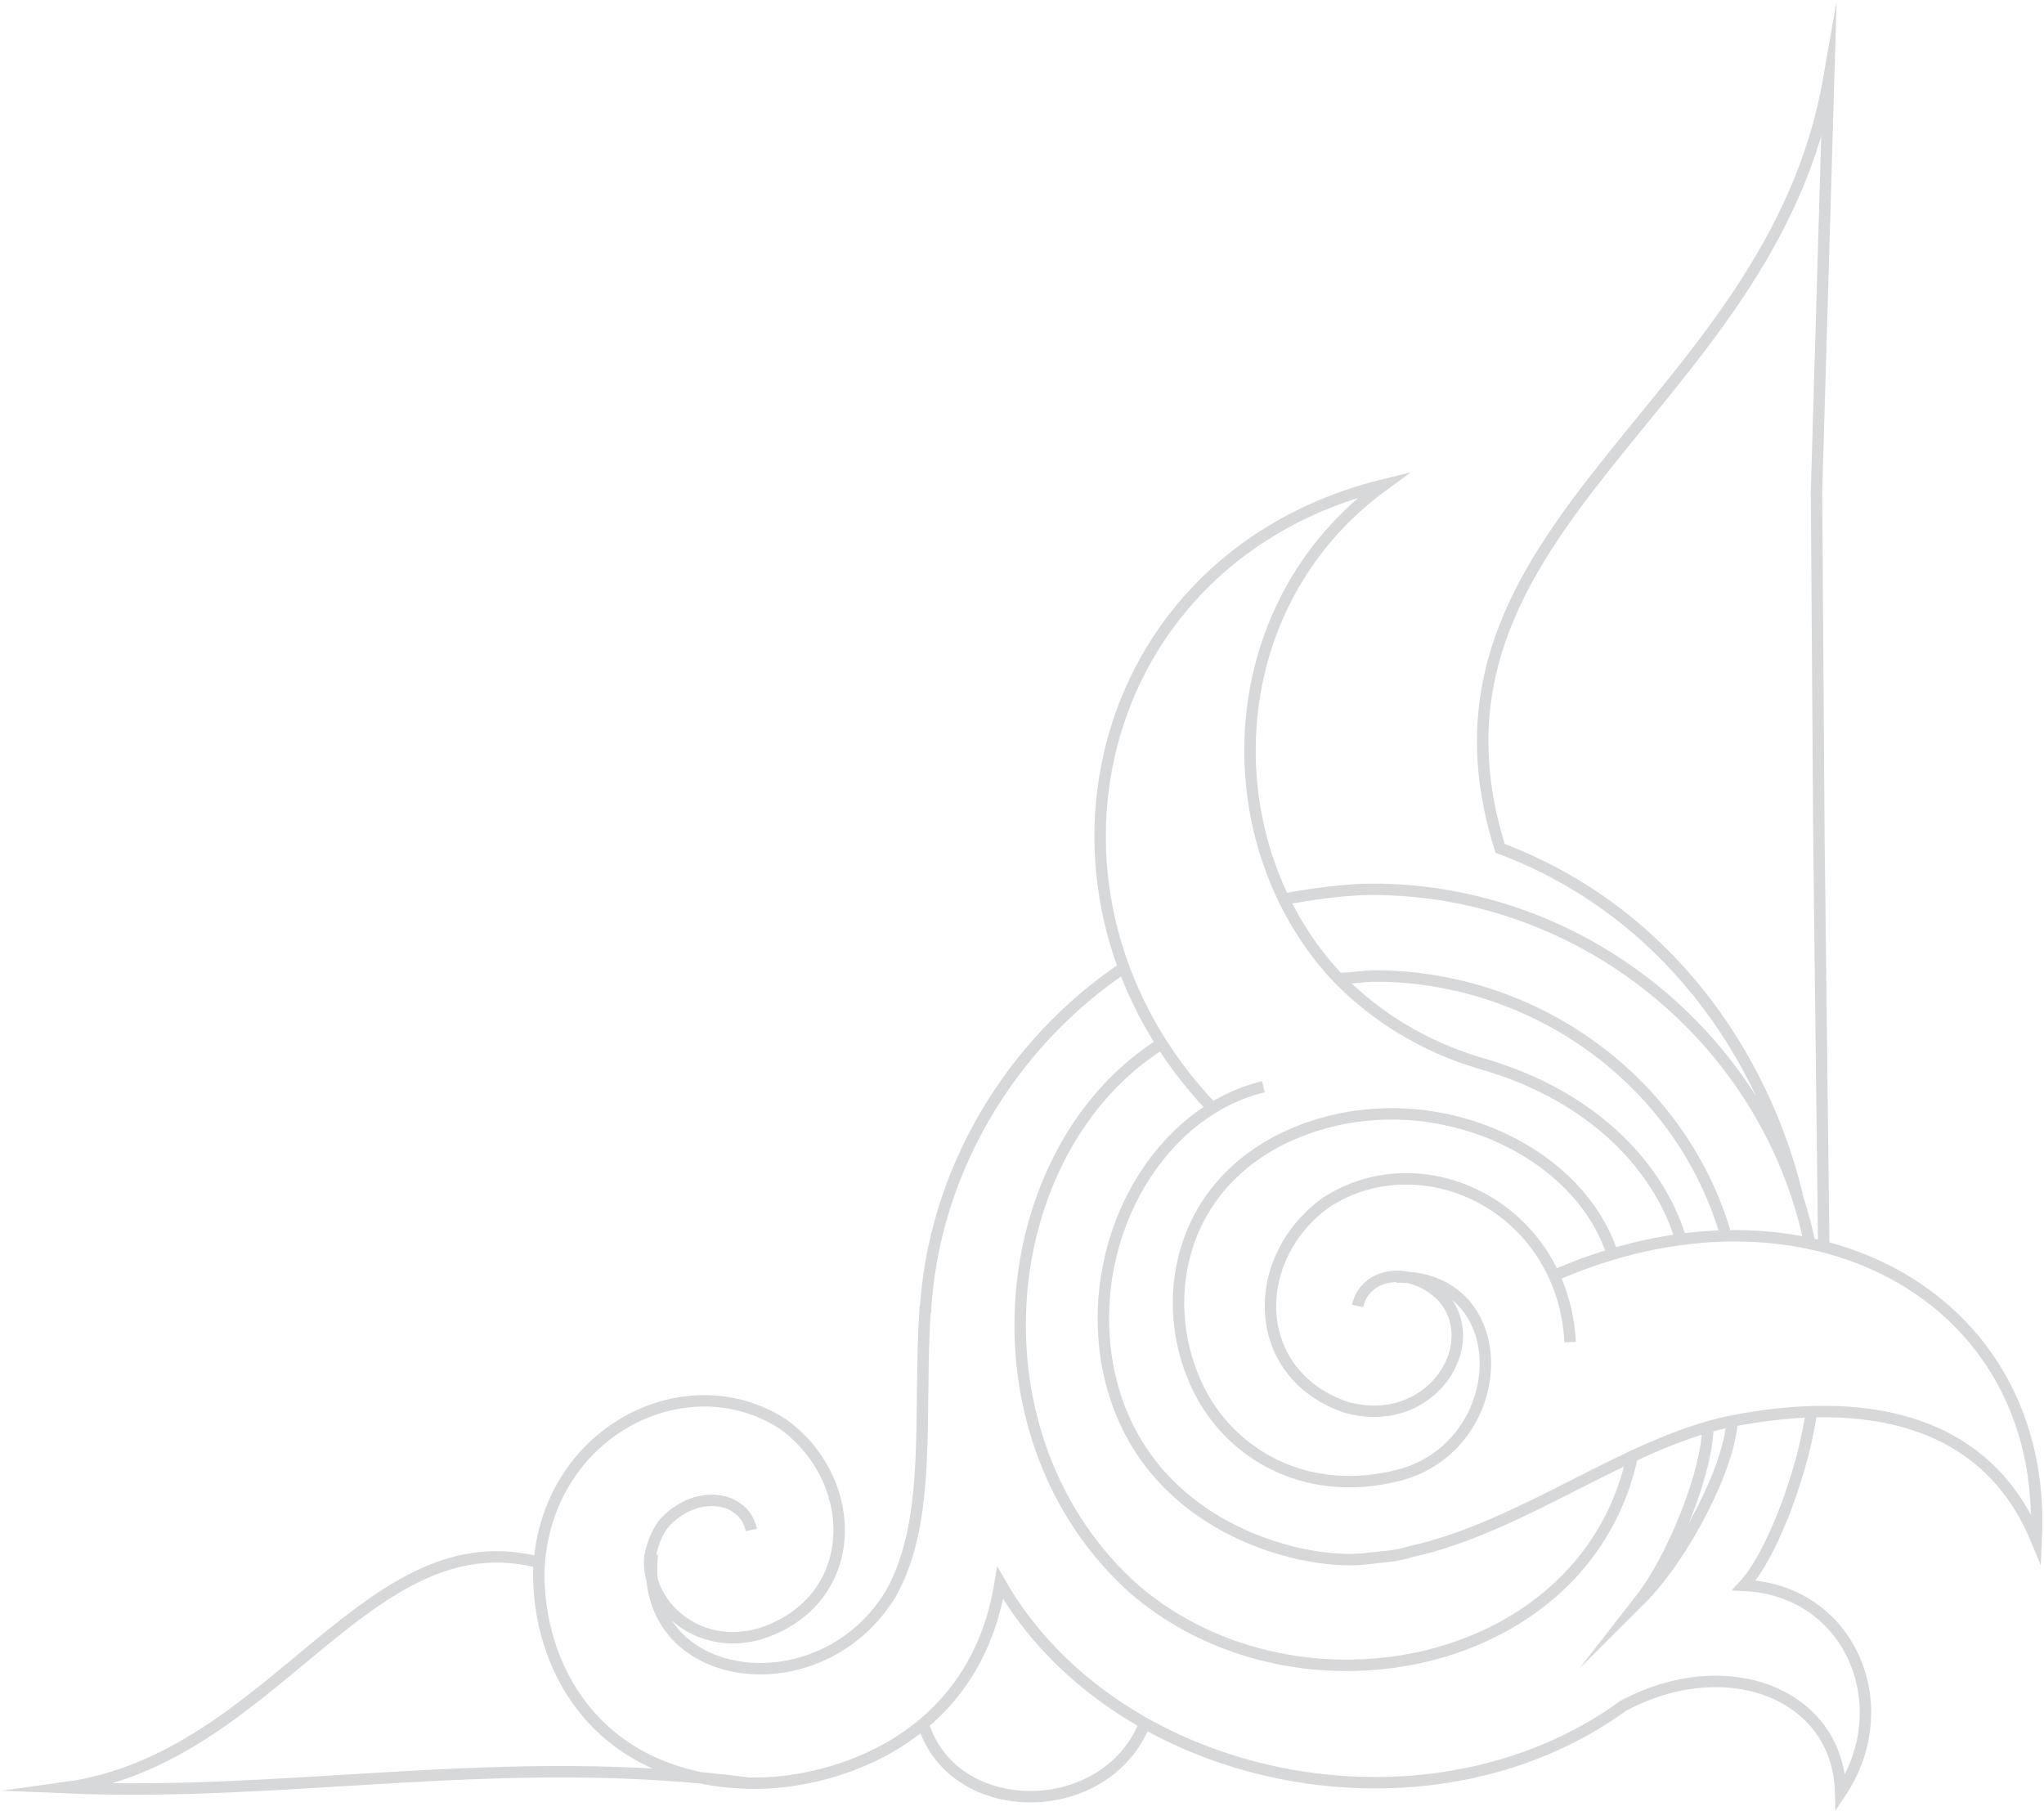 <svg width="281" height="249" viewBox="0 0 281 249" fill="none" xmlns="http://www.w3.org/2000/svg">
<path d="M224.491 199.734C218.514 229.534 178.67 237.812 156.092 218.607C132.517 197.747 136.502 158.014 159.744 143.445M191.951 175.563C208.885 175.231 207.889 199.734 191.287 203.045C179.002 205.694 169.705 199.734 165.389 192.118C159.08 180.86 161.072 164.305 176.014 156.689C193.944 147.749 216.19 156.689 221.503 171.92M238.104 195.429C237.772 201.72 231.464 213.972 225.487 219.932C230.136 213.972 234.784 202.052 234.784 196.092M166.717 152.385C138.826 123.247 149.783 76.56 190.291 66.627C167.049 83.513 166.717 116.294 183.983 134.505L184.315 134.836C189.295 139.803 195.604 143.776 203.241 146.094C219.842 150.729 228.475 161.325 231.132 170.596M247.069 164.305C242.421 145.1 229.139 125.234 206.229 116.625C192.284 72.256 243.417 56.362 251.386 11L249.726 67.62L250.058 115.3L250.722 171.589M126.873 236.818C130.857 250.394 152.107 250.394 157.42 236.818M89.685 213.64C87.692 231.852 112.927 235.163 122.556 218.938C128.201 208.674 126.208 194.436 127.205 179.536M127.205 180.529C128.201 161.325 138.826 143.445 154.764 132.849M176.678 123.578C180.33 122.916 184.979 122.254 188.631 122.254C217.518 122.254 242.753 142.783 248.73 170.596M184.315 134.505C185.643 134.505 187.635 134.174 188.963 134.174C210.877 134.174 230.8 148.411 237.108 169.271M102.634 245.096C69.098 240.792 40.211 247.083 9 245.758C37.887 241.785 50.504 208.012 74.743 214.965M173.69 149.405C159.744 152.716 149.451 169.271 152.107 186.82C155.76 209.667 178.67 215.296 187.635 214.303C190.291 213.972 191.951 213.972 193.944 213.309C209.217 209.998 223.495 198.409 237.772 195.429C256.034 191.787 272.968 194.767 279.941 211.654C281.601 177.88 248.065 160 213.202 175.563M186.639 179.536C187.635 174.9 193.944 173.907 198.26 178.212C204.237 184.834 196.6 196.754 184.979 193.443C171.697 188.807 171.697 172.914 182.322 165.298C195.604 156.689 214.862 165.96 215.858 184.503M103.298 210.329C102.302 205.694 95.993 204.7 91.677 209.005C90.349 210.329 89.685 212.316 89.353 213.972C88.689 220.263 95.661 227.216 104.626 224.567C118.572 219.932 118.24 203.376 107.614 195.76C94.333 187.152 75.075 196.754 74.079 215.627C73.747 228.872 81.716 244.103 101.97 245.096C112.595 245.758 133.845 240.461 137.498 217.614C153.435 245.427 196.268 254.036 223.163 234.501C237.44 226.885 252.714 232.845 253.046 246.421C261.015 234.501 254.374 218.607 239.765 217.945C243.749 213.64 248.065 201.72 249.062 193.774" stroke="#151C26" stroke-opacity="0.17" stroke-width="1.57" stroke-miterlimit="22.926"/>
</svg>
